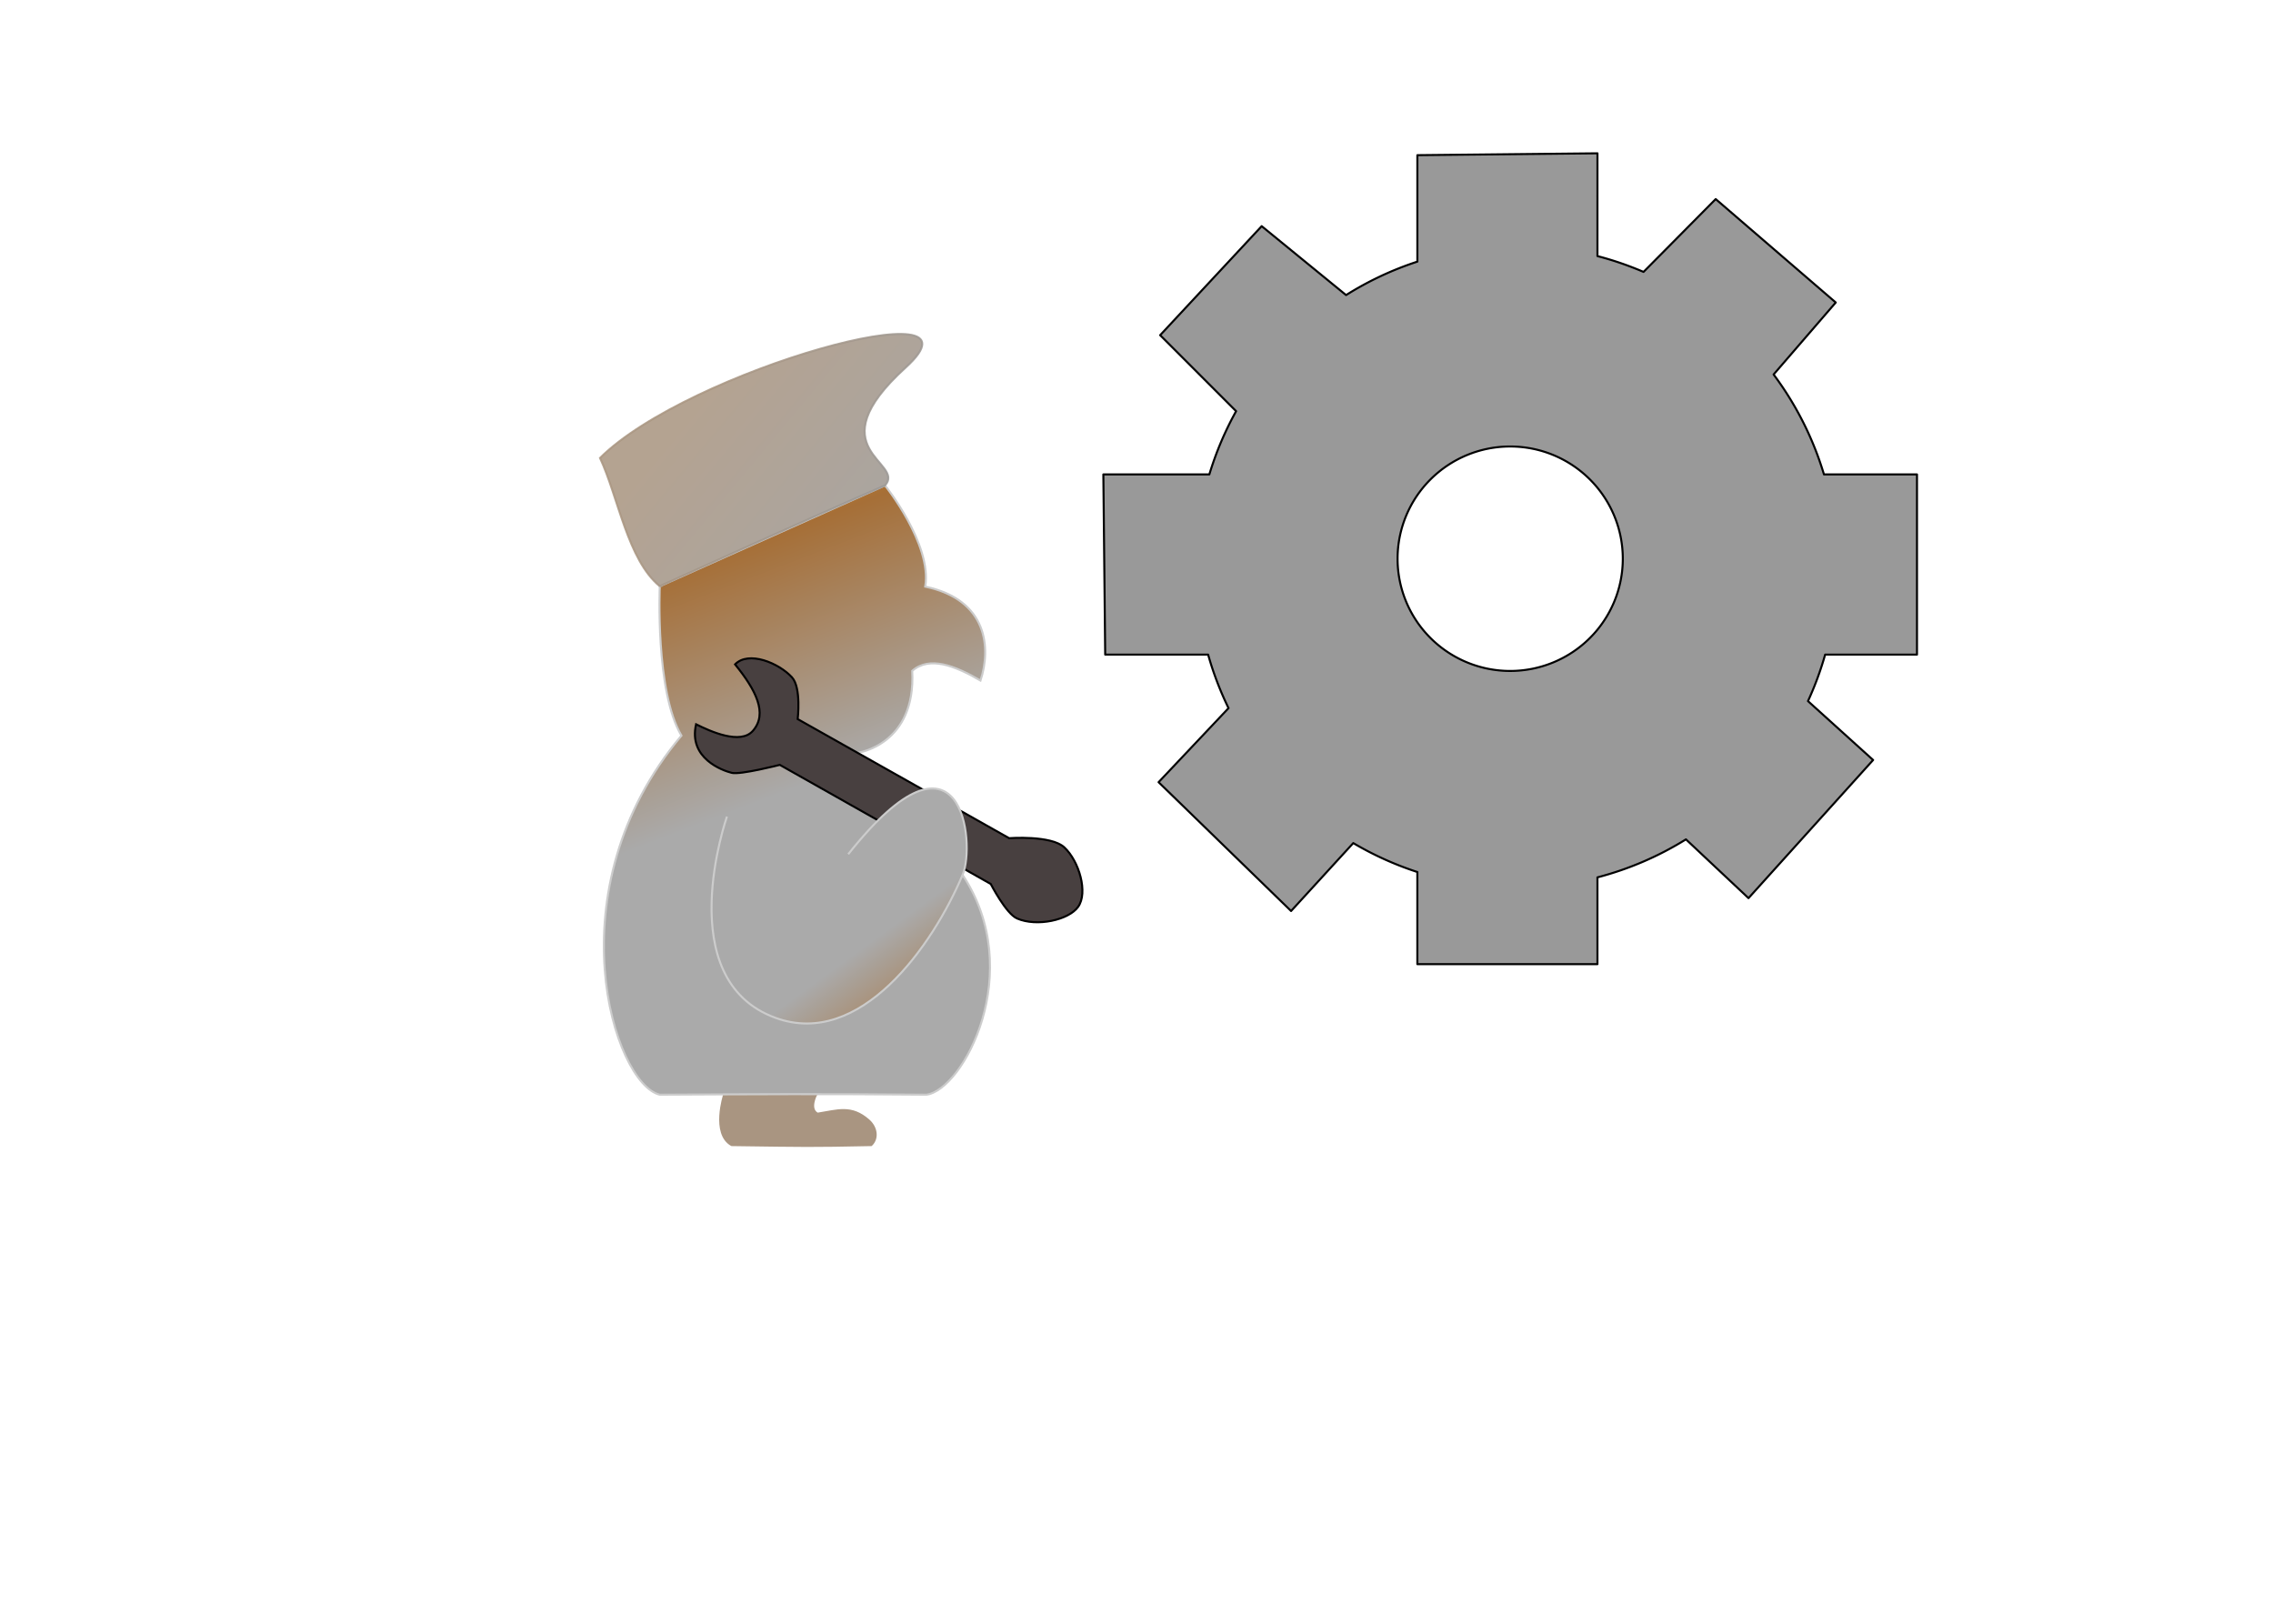 <?xml version="1.0" encoding="UTF-8" standalone="no"?>
<!-- Created with Inkscape (http://www.inkscape.org/) -->

<svg
   width="1120"
   height="800"
   viewBox="0 0 296.333 211.667"
   version="1.1"
   id="svg22298"
   inkscape:version="1.1 (c68e22c387, 2021-05-23)"
   sodipodi:docname="ilus3.svg"
   xmlns:inkscape="http://www.inkscape.org/namespaces/inkscape"
   xmlns:sodipodi="http://sodipodi.sourceforge.net/DTD/sodipodi-0.dtd"
   xmlns:xlink="http://www.w3.org/1999/xlink"
   xmlns="http://www.w3.org/2000/svg"
   xmlns:svg="http://www.w3.org/2000/svg">
  <sodipodi:namedview
     id="namedview22300"
     pagecolor="#ffffff"
     bordercolor="#666666"
     borderopacity="1.0"
     inkscape:pageshadow="2"
     inkscape:pageopacity="0.0"
     inkscape:pagecheckerboard="0"
     inkscape:document-units="px"
     showgrid="false"
     units="px"
     inkscape:zoom="0.44542649"
     inkscape:cx="388.39181"
     inkscape:cy="422.0674"
     inkscape:window-width="1366"
     inkscape:window-height="705"
     inkscape:window-x="-8"
     inkscape:window-y="-8"
     inkscape:window-maximized="1"
     inkscape:current-layer="layer1"
     width="1120px" />
  <defs
     id="defs22295">
    <linearGradient
       inkscape:collect="always"
       xlink:href="#linearGradient4538"
       id="linearGradient8481"
       x1="135.712"
       y1="194.582"
       x2="129.59"
       y2="178.707"
       gradientUnits="userSpaceOnUse"
       gradientTransform="translate(39.129,-119.238)" />
    <linearGradient
       inkscape:collect="always"
       id="linearGradient4538">
      <stop
         style="stop-color:#aaaaaa;stop-opacity:1"
         offset="0"
         id="stop4532" />
      <stop
         style="stop-color:#a66f37;stop-opacity:1"
         offset="0.824"
         id="stop4534" />
      <stop
         style="stop-color:#bd7b25;stop-opacity:1"
         offset="1"
         id="stop4536" />
    </linearGradient>
    <linearGradient
       inkscape:collect="always"
       xlink:href="#linearGradient4538"
       id="linearGradient9839"
       x1="132.843"
       y1="207.872"
       x2="137.975"
       y2="214.888"
       gradientUnits="userSpaceOnUse"
       gradientTransform="translate(39.129,-119.238)" />
    <linearGradient
       inkscape:collect="always"
       xlink:href="#linearGradient12196"
       id="linearGradient12198"
       x1="128.191"
       y1="172.508"
       x2="141.288"
       y2="183.356"
       gradientUnits="userSpaceOnUse"
       gradientTransform="translate(39.129,-119.238)" />
    <linearGradient
       inkscape:collect="always"
       id="linearGradient12196">
      <stop
         style="stop-color:#a99581;stop-opacity:1"
         offset="0"
         id="stop12192" />
      <stop
         style="stop-color:#999999;stop-opacity:1"
         offset="1"
         id="stop12194" />
    </linearGradient>
    <linearGradient
       inkscape:collect="always"
       xlink:href="#linearGradient12196"
       id="linearGradient20341"
       x1="128.191"
       y1="172.508"
       x2="140.357"
       y2="178.393"
       gradientUnits="userSpaceOnUse"
       gradientTransform="translate(39.129,-119.238)" />
  </defs>
  <g
     inkscape:label="Capa 1"
     inkscape:groupmode="layer"
     id="layer1">
    <g
       id="g22618"
       transform="matrix(2.265,0,0,2.257,-286.67,-69.491)"
       style="stroke-width:0.442">
      <path
         id="path126"
         style="fill:#999999;stroke:#000000;stroke-width:0.117;stroke-linejoin:round;stroke-miterlimit:4;stroke-dasharray:none"
         d="m 218.513,39.644 -10.366,0.107 v 6.149 a 18.472,18.546 0 0 0 -4.103,1.932 l -4.858,-3.981 -5.844,6.297 4.372,4.389 a 18.472,18.546 0 0 0 -1.54,3.653 h -6.101 l 0.106,10.407 h 5.924 a 18.472,18.546 0 0 0 1.175,3.092 l -4.027,4.277 7.627,7.441 3.58,-3.924 a 18.472,18.546 0 0 0 3.688,1.671 v 5.322 h 10.366 v -5.013 a 18.472,18.546 0 0 0 5.094,-2.195 l 3.601,3.395 7.173,-7.978 -3.749,-3.402 a 18.472,18.546 0 0 0 0.988,-2.685 h 5.286 V 58.19 h -5.354 a 18.472,18.546 0 0 0 -2.899,-5.772 l 3.577,-4.158 -6.91,-5.973 -4.154,4.207 a 18.472,18.546 0 0 0 -2.653,-0.914 z m -5.023,16.933 a 6.482,6.482 0 0 1 6.482,6.482 6.482,6.482 0 0 1 -6.482,6.482 6.482,6.482 0 0 1 -6.482,-6.482 6.482,6.482 0 0 1 6.482,-6.482 z" />
      <path
         style="fill:#a99581;fill-opacity:1;stroke:#a99581;stroke-width:0.117px;stroke-linecap:butt;stroke-linejoin:miter;stroke-opacity:1"
         d="m 168.246,94.016 c 0,0 -0.732,2.262 0.432,2.91 4.35,0.059 4.5,0.071 8.035,1e-5 0.396,-0.376 0.321,-1.017 -0.152,-1.434 -0.998,-0.881 -1.789,-0.558 -2.94,-0.379 -0.516,-0.268 -0.083,-1.097 -0.083,-1.097 z"
         id="path14045"
         sodipodi:nodetypes="cccsccc" />
      <path
         style="fill:url(#linearGradient8481);fill-opacity:1;stroke:#cccccc;stroke-width:0.117px;stroke-linecap:butt;stroke-linejoin:miter;stroke-opacity:1"
         d="m 181.971,81.321 c 3.691,5.577 0.033,12.431 -2.084,12.695 -5.778,-0.053 -9.747,-0.03 -15.346,0 -2.627,-0.608 -6.241,-11.786 1.247,-20.74 -1.515,-2.548 -1.247,-8.629 -1.247,-8.629 l 12.965,-5.821 c 0,0 2.722,3.415 2.314,5.844 3.624,0.765 3.788,3.592 3.181,5.426 -1.486,-0.866 -2.929,-1.428 -3.929,-0.561 0.225,4.301 -3.151,4.734 -3.151,4.734"
         id="path79"
         sodipodi:nodetypes="cccccccccc" />
      <path
         style="fill:#484040;fill-opacity:1;stroke:#000000;stroke-width:0.117px;stroke-linecap:butt;stroke-linejoin:miter;stroke-opacity:1"
         d="m 171.45,74.966 c 0,0 -2.273,0.583 -2.762,0.462 -0.551,-0.137 -2.508,-0.844 -2.058,-2.806 0.816,0.406 2.557,1.206 3.274,0.374 0.864,-1.003 0.169,-2.353 -1.029,-3.835 0.777,-0.806 2.518,-0.078 3.274,0.748 0.548,0.599 0.33,2.412 0.33,2.412 l 12.171,6.879 c 0,0 2.41,-0.183 3.175,0.529 0.855,0.797 1.381,2.619 0.794,3.44 -0.539,0.754 -2.367,1.17 -3.516,0.668 -0.632,-0.276 -1.511,-1.991 -1.511,-1.991 z"
         id="path2609"
         sodipodi:nodetypes="cscscsccssscc" />
      <path
         style="fill:url(#linearGradient9839);fill-opacity:1;stroke:#cccccc;stroke-width:0.117px;stroke-linecap:butt;stroke-linejoin:miter;stroke-opacity:1"
         d="m 168.407,77.954 c 0,0 -3.294,9.421 2.815,11.631 4.85,1.754 9.006,-4.111 10.757,-8.285 0.733,-1.746 0.014,-9.53 -6.59,-1.174"
         id="path81"
         sodipodi:nodetypes="cssc" />
      <path
         style="opacity:0.876;fill:url(#linearGradient12198);fill-opacity:1;stroke:url(#linearGradient20341);stroke-width:0.117px;stroke-linecap:butt;stroke-linejoin:miter;stroke-opacity:1"
         d="m 164.541,64.648 c 0,0 8.006,-3.669 12.965,-5.821 1.217,-1.357 -4.035,-2.051 1.191,-6.813 5.226,-4.763 -12.519,0.152 -17.595,5.226 1.053,2.269 1.587,5.887 3.44,7.408 z"
         id="path11377"
         sodipodi:nodetypes="ccscc" />
    </g>
  </g>
</svg>

